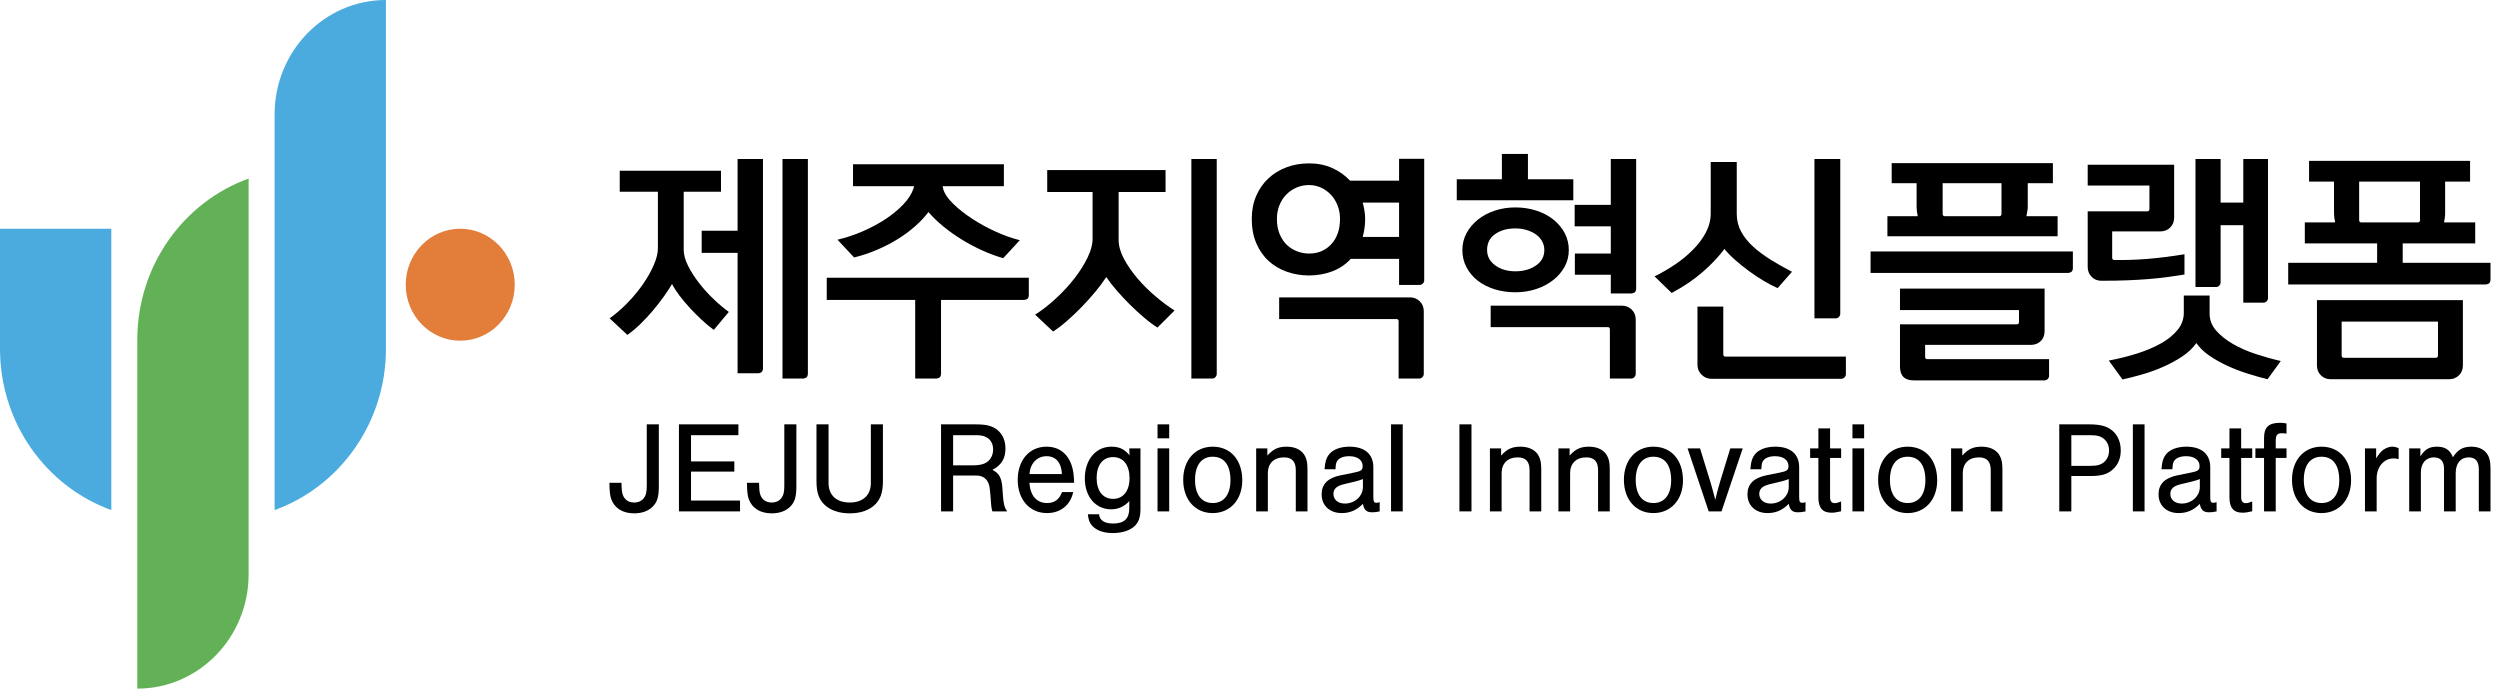 <svg width="167" height="46" viewBox="0 0 167 46" fill="none" xmlns="http://www.w3.org/2000/svg">
<path d="M0 15.28V23.294C0 28.276 3.106 32.51 7.436 34.073V15.28H0Z" fill="#4BABDF"/>
<path d="M25.78 0C21.674 0 18.344 3.42 18.344 7.638V34.073C22.675 32.51 25.781 28.276 25.781 23.294L25.78 0Z" fill="#4BABDF"/>
<path d="M9.172 46C13.279 46 16.608 42.58 16.608 38.362V11.927C12.278 13.489 9.172 17.724 9.172 22.706L9.172 46Z" fill="#63B157"/>
<path d="M30.744 22.759C32.755 22.759 34.385 21.085 34.385 19.02C34.385 16.954 32.755 15.28 30.744 15.28C28.733 15.28 27.103 16.954 27.103 19.02C27.103 21.085 28.733 22.759 30.744 22.759Z" fill="#E27E3A"/>
<path d="M44.01 28.347V32.47C44.01 33.15 43.917 33.499 43.645 33.795C43.357 34.118 42.907 34.292 42.364 34.292C41.6 34.292 41.049 33.952 40.828 33.333C40.743 33.089 40.718 32.819 40.709 32.252H41.515C41.524 32.67 41.541 32.863 41.6 33.045C41.719 33.386 41.991 33.568 42.364 33.568C42.636 33.568 42.864 33.464 43 33.281C43.153 33.089 43.204 32.863 43.204 32.453V28.347H44.01Z" fill="black"/>
<path d="M49.325 29.071H46.16V30.823H49.053V31.503H46.16V33.437H49.435V34.161H45.353V28.347H49.325V29.071Z" fill="black"/>
<path d="M53.198 28.347V32.47C53.198 33.15 53.104 33.499 52.833 33.795C52.545 34.118 52.095 34.292 51.551 34.292C50.788 34.292 50.236 33.952 50.015 33.333C49.931 33.089 49.905 32.819 49.897 32.252H50.703C50.712 32.67 50.728 32.863 50.788 33.045C50.907 33.386 51.178 33.568 51.551 33.568C51.823 33.568 52.052 33.464 52.188 33.281C52.341 33.089 52.392 32.863 52.392 32.453V28.347H53.198Z" fill="black"/>
<path d="M58.979 28.347V32.148C58.979 32.863 58.826 33.324 58.478 33.681C58.08 34.083 57.486 34.292 56.764 34.292C56.035 34.292 55.44 34.083 55.041 33.681C54.693 33.324 54.541 32.863 54.541 32.148V28.347H55.347V32.261C55.347 33.08 55.873 33.568 56.764 33.568C57.647 33.568 58.173 33.08 58.173 32.261V28.347H58.979Z" fill="black"/>
<path d="M63.668 34.161H62.862V28.347H65.17C65.909 28.347 66.299 28.452 66.647 28.74C66.986 29.019 67.164 29.446 67.164 29.969C67.164 30.631 66.893 31.076 66.29 31.389C66.74 31.599 66.918 31.93 66.961 32.618L66.995 33.107C67.037 33.664 67.105 33.917 67.275 34.161H66.29C66.222 33.917 66.206 33.786 66.163 33.107L66.12 32.679C66.07 32.087 65.747 31.764 65.213 31.764H63.668V34.161ZM65.018 31.085C65.45 31.085 65.747 31.006 65.968 30.84C66.197 30.666 66.341 30.361 66.341 30.03C66.341 29.428 65.942 29.071 65.281 29.071H63.668V31.085H65.018Z" fill="black"/>
<path d="M68.764 32.252C68.823 33.115 69.247 33.603 69.952 33.603C70.435 33.603 70.758 33.368 70.944 32.871H71.691C71.496 33.751 70.843 34.274 69.934 34.274C68.78 34.274 67.983 33.368 67.983 32.052C67.983 30.736 68.764 29.838 69.909 29.838C70.724 29.838 71.318 30.283 71.589 31.093C71.691 31.407 71.742 31.747 71.751 32.252H68.764ZM70.936 31.668C70.902 30.901 70.529 30.474 69.909 30.474C69.273 30.474 68.814 30.962 68.772 31.668H70.936Z" fill="black"/>
<path d="M76.183 29.951V33.995C76.183 34.553 76.056 34.92 75.767 35.164C75.445 35.451 74.944 35.608 74.333 35.608C73.73 35.608 73.255 35.443 72.967 35.129C72.789 34.937 72.703 34.727 72.669 34.353H73.416C73.459 34.762 73.773 34.971 74.358 34.971C75.097 34.971 75.436 34.649 75.436 33.952V33.472C75.105 33.839 74.698 34.022 74.223 34.022C73.187 34.022 72.466 33.176 72.466 31.965C72.466 30.71 73.196 29.838 74.24 29.838C74.774 29.838 75.113 30.004 75.453 30.413L75.436 29.951H76.183ZM73.255 31.93C73.255 32.793 73.671 33.324 74.358 33.324C75.029 33.324 75.453 32.793 75.453 31.947C75.453 31.067 75.046 30.535 74.35 30.535C73.671 30.535 73.255 31.067 73.255 31.93Z" fill="black"/>
<path d="M78.103 29.28H77.323V28.347H78.103V29.28ZM78.103 34.161H77.323V29.951H78.103V34.161Z" fill="black"/>
<path d="M82.984 32.087C82.984 33.377 82.178 34.274 81.007 34.274C79.836 34.274 79.038 33.377 79.038 32.052C79.038 30.736 79.836 29.838 81.007 29.838C82.204 29.838 82.984 30.727 82.984 32.087ZM79.828 32.052C79.828 33.037 80.26 33.603 81.016 33.603C81.754 33.603 82.195 33.037 82.195 32.078C82.195 31.067 81.771 30.509 81.007 30.509C80.26 30.509 79.828 31.076 79.828 32.052Z" fill="black"/>
<path d="M84.658 29.951V30.431C85.066 29.986 85.397 29.838 85.957 29.838C86.441 29.838 86.84 30.004 87.068 30.3C87.264 30.562 87.34 30.858 87.34 31.346V34.161H86.559V31.407C86.559 30.832 86.305 30.553 85.77 30.553C85.1 30.553 84.692 30.954 84.692 31.608V34.161H83.912V29.951H84.658Z" fill="black"/>
<path d="M88.48 31.346C88.514 30.849 88.607 30.553 88.811 30.318C89.074 30.012 89.566 29.838 90.143 29.838C91.162 29.838 91.739 30.335 91.739 31.206V33.185C91.739 33.516 91.781 33.586 91.959 33.586C92.027 33.586 92.07 33.577 92.163 33.542V34.161C91.976 34.205 91.815 34.222 91.654 34.222C91.281 34.222 91.111 34.057 91.043 33.656C90.627 34.083 90.177 34.274 89.626 34.274C88.828 34.274 88.285 33.769 88.285 33.028C88.285 32.348 88.692 31.93 89.524 31.756L90.432 31.573C90.924 31.477 91.026 31.398 91.026 31.137C91.026 30.727 90.678 30.474 90.126 30.474C89.727 30.474 89.414 30.605 89.303 30.832C89.244 30.945 89.227 31.041 89.21 31.346H88.48ZM91.043 32C90.899 32.061 90.763 32.104 90.559 32.157L89.761 32.348C89.286 32.461 89.074 32.662 89.074 32.993C89.074 33.377 89.38 33.638 89.838 33.638C90.5 33.638 91.043 33.142 91.043 32.54V32Z" fill="black"/>
<path d="M93.702 34.161H92.921V28.347H93.702V34.161Z" fill="black"/>
<path d="M98.295 34.161H97.489V28.347H98.295V34.161Z" fill="black"/>
<path d="M100.274 29.951V30.431C100.681 29.986 101.012 29.838 101.572 29.838C102.056 29.838 102.455 30.004 102.684 30.3C102.879 30.562 102.956 30.858 102.956 31.346V34.161H102.175V31.407C102.175 30.832 101.92 30.553 101.386 30.553C100.715 30.553 100.308 30.954 100.308 31.608V34.161H99.527V29.951H100.274Z" fill="black"/>
<path d="M104.85 29.951V30.431C105.258 29.986 105.589 29.838 106.149 29.838C106.633 29.838 107.031 30.004 107.26 30.3C107.456 30.562 107.532 30.858 107.532 31.346V34.161H106.751V31.407C106.751 30.832 106.497 30.553 105.962 30.553C105.292 30.553 104.884 30.954 104.884 31.608V34.161H104.104V29.951H104.85Z" fill="black"/>
<path d="M112.423 32.087C112.423 33.377 111.617 34.274 110.445 34.274C109.275 34.274 108.477 33.377 108.477 32.052C108.477 30.736 109.275 29.838 110.445 29.838C111.642 29.838 112.423 30.727 112.423 32.087ZM109.266 32.052C109.266 33.037 109.699 33.603 110.454 33.603C111.192 33.603 111.633 33.037 111.633 32.078C111.633 31.067 111.209 30.509 110.445 30.509C109.699 30.509 109.266 31.076 109.266 32.052Z" fill="black"/>
<path d="M114.14 34.161L112.731 29.951H113.563L114.259 32.209C114.343 32.479 114.479 32.993 114.581 33.386C114.59 33.324 114.607 33.255 114.624 33.211L114.7 32.898C114.717 32.828 114.853 32.357 114.887 32.226L115.583 29.951H116.414L114.997 34.161H114.14Z" fill="black"/>
<path d="M116.925 31.346C116.959 30.849 117.053 30.553 117.256 30.318C117.519 30.012 118.012 29.838 118.589 29.838C119.607 29.838 120.184 30.335 120.184 31.206V33.185C120.184 33.516 120.226 33.586 120.405 33.586C120.472 33.586 120.515 33.577 120.608 33.542V34.161C120.422 34.205 120.26 34.222 120.099 34.222C119.726 34.222 119.556 34.057 119.488 33.656C119.072 34.083 118.623 34.274 118.071 34.274C117.273 34.274 116.73 33.769 116.73 33.028C116.73 32.348 117.137 31.93 117.969 31.756L118.877 31.573C119.369 31.477 119.471 31.398 119.471 31.137C119.471 30.727 119.123 30.474 118.572 30.474C118.173 30.474 117.859 30.605 117.748 30.832C117.689 30.945 117.672 31.041 117.655 31.346H116.925ZM119.488 32C119.344 32.061 119.208 32.104 119.004 32.157L118.207 32.348C117.732 32.461 117.519 32.662 117.519 32.993C117.519 33.377 117.825 33.638 118.283 33.638C118.945 33.638 119.488 33.142 119.488 32.54V32Z" fill="black"/>
<path d="M122.987 30.588H122.249V33.228C122.249 33.472 122.359 33.612 122.554 33.612C122.665 33.612 122.775 33.586 122.987 33.499V34.153C122.648 34.231 122.521 34.248 122.334 34.248C121.749 34.248 121.468 33.926 121.468 33.228V30.588H120.917V29.951H121.468V28.618H122.249V29.951H122.987V30.588Z" fill="black"/>
<path d="M124.524 29.28H123.744V28.347H124.524V29.28ZM124.524 34.161H123.744V29.951H124.524V34.161Z" fill="black"/>
<path d="M129.405 32.087C129.405 33.377 128.599 34.274 127.428 34.274C126.257 34.274 125.459 33.377 125.459 32.052C125.459 30.736 126.257 29.838 127.428 29.838C128.624 29.838 129.405 30.727 129.405 32.087ZM126.248 32.052C126.248 33.037 126.681 33.603 127.436 33.603C128.174 33.603 128.616 33.037 128.616 32.078C128.616 31.067 128.192 30.509 127.428 30.509C126.681 30.509 126.248 31.076 126.248 32.052Z" fill="black"/>
<path d="M131.08 29.951V30.431C131.487 29.986 131.818 29.838 132.378 29.838C132.861 29.838 133.26 30.004 133.49 30.3C133.685 30.562 133.761 30.858 133.761 31.346V34.161H132.981V31.407C132.981 30.832 132.726 30.553 132.191 30.553C131.521 30.553 131.114 30.954 131.114 31.608V34.161H130.333V29.951H131.08Z" fill="black"/>
<path d="M138.365 34.161H137.559V28.347H139.544C140.299 28.347 140.732 28.461 141.105 28.766C141.462 29.062 141.666 29.533 141.666 30.091C141.666 30.622 141.487 31.041 141.139 31.355C140.775 31.686 140.376 31.799 139.604 31.799H138.365V34.161ZM139.663 31.119C140.096 31.119 140.367 31.041 140.571 30.849C140.775 30.666 140.885 30.396 140.885 30.091C140.885 29.795 140.775 29.524 140.571 29.341C140.367 29.149 140.096 29.071 139.663 29.071H138.365V31.119H139.663Z" fill="black"/>
<path d="M143.256 34.161H142.475V28.347H143.256V34.161Z" fill="black"/>
<path d="M144.385 31.346C144.419 30.849 144.513 30.553 144.716 30.318C144.979 30.012 145.472 29.838 146.049 29.838C147.067 29.838 147.644 30.335 147.644 31.206V33.185C147.644 33.516 147.687 33.586 147.865 33.586C147.933 33.586 147.975 33.577 148.068 33.542V34.161C147.882 34.205 147.721 34.222 147.559 34.222C147.186 34.222 147.016 34.057 146.948 33.656C146.533 34.083 146.083 34.274 145.531 34.274C144.734 34.274 144.19 33.769 144.19 33.028C144.19 32.348 144.598 31.93 145.429 31.756L146.337 31.573C146.829 31.477 146.931 31.398 146.931 31.137C146.931 30.727 146.583 30.474 146.032 30.474C145.633 30.474 145.319 30.605 145.209 30.832C145.149 30.945 145.132 31.041 145.115 31.346H144.385ZM146.948 32C146.804 32.061 146.668 32.104 146.465 32.157L145.667 32.348C145.191 32.461 144.979 32.662 144.979 32.993C144.979 33.377 145.285 33.638 145.743 33.638C146.405 33.638 146.948 33.142 146.948 32.54V32Z" fill="black"/>
<path d="M150.448 30.588H149.709V33.228C149.709 33.472 149.819 33.612 150.015 33.612C150.125 33.612 150.235 33.586 150.448 33.499V34.153C150.108 34.231 149.981 34.248 149.794 34.248C149.208 34.248 148.928 33.926 148.928 33.228V30.588H148.377V29.951H148.928V28.618H149.709V29.951H150.448V30.588Z" fill="black"/>
<path d="M152.74 30.588H152.018V34.161H151.238V30.588H150.661V29.951H151.238V29.263C151.238 28.531 151.543 28.243 152.324 28.243C152.46 28.243 152.553 28.252 152.74 28.287V28.966C152.604 28.949 152.536 28.94 152.443 28.94C152.103 28.94 152.018 29.054 152.018 29.516V29.951H152.74V30.588Z" fill="black"/>
<path d="M157.052 32.087C157.052 33.377 156.246 34.274 155.075 34.274C153.904 34.274 153.106 33.377 153.106 32.052C153.106 30.736 153.904 29.838 155.075 29.838C156.272 29.838 157.052 30.727 157.052 32.087ZM153.895 32.052C153.895 33.037 154.328 33.603 155.083 33.603C155.822 33.603 156.263 33.037 156.263 32.078C156.263 31.067 155.839 30.509 155.075 30.509C154.328 30.509 153.895 31.076 153.895 32.052Z" fill="black"/>
<path d="M158.727 29.951V30.614C158.888 30.37 158.956 30.274 159.066 30.169C159.253 29.969 159.55 29.838 159.796 29.838C159.949 29.838 160.093 29.873 160.229 29.943V30.666C160.067 30.631 159.983 30.623 159.872 30.623C159.244 30.623 158.761 31.198 158.761 31.947V34.161H157.98V29.951H158.727Z" fill="black"/>
<path d="M161.681 29.951V30.483C161.995 30.004 162.284 29.838 162.793 29.838C163.336 29.838 163.667 30.056 163.854 30.544C164.177 30.039 164.516 29.838 165.093 29.838C165.526 29.838 165.899 29.995 166.103 30.274C166.289 30.509 166.366 30.814 166.366 31.302V34.161H165.585V31.364C165.585 30.814 165.365 30.553 164.906 30.553C164.372 30.553 164.041 30.954 164.041 31.599V34.161H163.26V31.294C163.26 30.814 163.022 30.553 162.581 30.553C162.055 30.553 161.715 30.945 161.715 31.555V34.161H160.935V29.951H161.681Z" fill="black"/>
<path d="M45.672 12.808V16.691C45.672 17.019 45.769 17.376 45.965 17.761C46.16 18.146 46.404 18.529 46.7 18.909C46.994 19.289 47.319 19.648 47.675 19.987C48.029 20.326 48.367 20.608 48.686 20.835L47.682 22.036C47.412 21.841 47.136 21.613 46.857 21.35C46.577 21.088 46.312 20.821 46.062 20.549C45.812 20.277 45.584 20.005 45.38 19.733C45.174 19.461 45.012 19.207 44.892 18.97C44.742 19.227 44.557 19.509 44.337 19.818C44.117 20.126 43.877 20.434 43.617 20.742C43.357 21.05 43.082 21.346 42.792 21.628C42.503 21.911 42.207 22.159 41.908 22.374L40.723 21.265C41.152 20.958 41.562 20.601 41.953 20.195C42.342 19.79 42.685 19.371 42.98 18.939C43.275 18.508 43.51 18.087 43.685 17.676C43.859 17.266 43.947 16.906 43.947 16.599V12.808H41.398V11.407H48.162V12.808H45.672ZM49.271 24.932V16.891H46.872V15.412H49.271V10.621H50.966V24.624C50.956 24.758 50.914 24.842 50.839 24.878C50.765 24.914 50.707 24.932 50.667 24.932H49.271ZM52.271 25.286V10.621H53.966V24.978C53.956 25.112 53.914 25.196 53.838 25.233C53.764 25.268 53.706 25.286 53.666 25.286H52.271Z" fill="black"/>
<path d="M61.135 25.286V20.034H55.226V18.554H68.725V19.726C68.715 19.869 68.67 19.957 68.59 19.987C68.51 20.018 68.455 20.034 68.425 20.034H62.861V24.978C62.85 25.122 62.806 25.209 62.726 25.24C62.645 25.27 62.591 25.286 62.56 25.286H61.135ZM62.965 12.438L63.01 12.639C63.1 12.947 63.323 13.273 63.678 13.617C64.032 13.962 64.453 14.293 64.937 14.611C65.422 14.929 65.948 15.217 66.512 15.473C67.077 15.73 67.615 15.92 68.124 16.044L67.015 17.245C66.574 17.122 66.12 16.955 65.65 16.744C65.18 16.534 64.723 16.293 64.278 16.02C63.833 15.749 63.415 15.453 63.025 15.135C62.636 14.816 62.3 14.492 62.02 14.164C61.781 14.483 61.491 14.793 61.15 15.096C60.81 15.399 60.428 15.684 60.003 15.951C59.578 16.218 59.116 16.46 58.616 16.674C58.115 16.891 57.596 17.065 57.056 17.199L55.945 16.013C56.516 15.879 57.079 15.692 57.633 15.451C58.188 15.209 58.696 14.937 59.156 14.634C59.616 14.331 60.01 14.005 60.34 13.656C60.671 13.307 60.896 12.957 61.015 12.608L61.06 12.438H56.981V10.975H67.06V12.438H62.965Z" fill="black"/>
<path d="M69.954 11.361H77.859V12.824H74.725V16.028C74.725 16.418 74.839 16.832 75.069 17.268C75.299 17.704 75.594 18.136 75.954 18.562C76.314 18.989 76.716 19.392 77.161 19.772C77.607 20.152 78.039 20.475 78.459 20.742L77.319 21.882C77.039 21.707 76.739 21.485 76.419 21.212C76.099 20.94 75.781 20.647 75.466 20.334C75.151 20.021 74.857 19.705 74.582 19.386C74.307 19.068 74.079 18.775 73.899 18.508C73.699 18.816 73.455 19.145 73.165 19.495C72.874 19.843 72.567 20.185 72.242 20.519C71.916 20.852 71.59 21.163 71.259 21.45C70.93 21.738 70.625 21.969 70.345 22.143L69.144 21.02C69.615 20.721 70.079 20.359 70.539 19.933C70.999 19.507 71.41 19.062 71.77 18.6C72.13 18.138 72.421 17.676 72.646 17.214C72.871 16.752 72.984 16.336 72.984 15.966V12.824H69.954V11.361ZM81.278 24.978C81.278 25.06 81.249 25.132 81.189 25.194C81.129 25.256 81.059 25.286 80.979 25.286H79.583V10.621H81.278V24.978Z" fill="black"/>
<path d="M93.458 19.032V17.292H90.233C89.882 17.672 89.465 17.951 88.981 18.131C88.495 18.311 87.983 18.401 87.443 18.401C86.923 18.401 86.431 18.319 85.966 18.154C85.5 17.99 85.096 17.751 84.75 17.438C84.406 17.125 84.13 16.731 83.926 16.259C83.721 15.787 83.618 15.242 83.618 14.627C83.618 14.062 83.715 13.55 83.911 13.094C84.106 12.637 84.376 12.246 84.721 11.923C85.066 11.599 85.471 11.35 85.936 11.176C86.4 11.002 86.903 10.914 87.443 10.914C88.013 10.914 88.528 11.016 88.988 11.222C89.448 11.428 89.848 11.71 90.188 12.069H93.458V10.606H95.137V18.724C95.137 18.806 95.108 18.878 95.047 18.939C94.987 19.001 94.918 19.032 94.838 19.032H93.458ZM85.298 14.611C85.298 15.011 85.36 15.358 85.486 15.65C85.611 15.943 85.775 16.185 85.981 16.375C86.185 16.565 86.415 16.706 86.67 16.798C86.926 16.891 87.182 16.937 87.443 16.937C88.053 16.937 88.55 16.727 88.936 16.305C89.32 15.884 89.513 15.32 89.513 14.611C89.513 14.293 89.458 13.995 89.348 13.717C89.237 13.44 89.088 13.201 88.898 13.001C88.708 12.801 88.488 12.644 88.237 12.531C87.988 12.418 87.722 12.362 87.443 12.362C87.143 12.362 86.863 12.418 86.603 12.531C86.343 12.644 86.116 12.801 85.921 13.001C85.725 13.201 85.573 13.44 85.463 13.717C85.353 13.995 85.298 14.293 85.298 14.611ZM95.108 24.978C95.108 25.06 95.077 25.132 95.018 25.194C94.957 25.256 94.887 25.286 94.807 25.286H93.427V21.466C93.427 21.364 93.377 21.312 93.278 21.312H85.448V19.864H94.192C94.442 19.864 94.658 19.951 94.838 20.126C95.018 20.301 95.108 20.522 95.108 20.788V24.978ZM91.192 14.627C91.192 15.037 91.137 15.437 91.028 15.828H93.458V13.532H91.028C91.137 13.923 91.192 14.287 91.192 14.627Z" fill="black"/>
<path d="M105.097 13.379H97.312V11.976H100.326V10.281H102.066V11.976H105.097V13.379ZM104.796 16.706C104.796 17.107 104.703 17.476 104.519 17.815C104.333 18.154 104.078 18.452 103.754 18.708C103.429 18.965 103.049 19.165 102.613 19.31C102.179 19.453 101.717 19.524 101.226 19.524C100.737 19.524 100.277 19.458 99.847 19.325C99.416 19.191 99.042 19.001 98.721 18.755C98.402 18.508 98.149 18.21 97.964 17.861C97.779 17.512 97.686 17.128 97.686 16.706C97.686 16.295 97.779 15.917 97.964 15.574C98.149 15.23 98.402 14.929 98.721 14.673C99.042 14.416 99.416 14.215 99.847 14.072C100.277 13.927 100.737 13.856 101.226 13.856C101.717 13.856 102.179 13.925 102.613 14.064C103.049 14.202 103.429 14.4 103.754 14.657C104.078 14.914 104.333 15.217 104.519 15.566C104.703 15.915 104.796 16.295 104.796 16.706ZM103.161 16.706C103.161 16.49 103.111 16.293 103.011 16.113C102.911 15.934 102.774 15.782 102.599 15.658C102.423 15.535 102.219 15.437 101.984 15.366C101.748 15.294 101.496 15.258 101.226 15.258C100.686 15.258 100.236 15.384 99.876 15.636C99.516 15.887 99.337 16.244 99.337 16.706C99.337 17.117 99.516 17.456 99.876 17.722C100.236 17.99 100.686 18.123 101.226 18.123C101.767 18.123 102.224 17.995 102.599 17.738C102.973 17.481 103.161 17.137 103.161 16.706ZM109.266 24.978C109.266 25.06 109.236 25.132 109.176 25.194C109.116 25.256 109.045 25.286 108.966 25.286H107.54V22.005C107.54 21.903 107.491 21.851 107.391 21.851H99.577V20.419H108.351C108.601 20.419 108.816 20.506 108.996 20.68C109.176 20.855 109.266 21.076 109.266 21.343V24.978ZM109.296 19.293C109.286 19.427 109.243 19.512 109.169 19.548C109.093 19.584 109.035 19.602 108.996 19.602H107.601V18.354H105.201V16.937H107.601V15.119H105.187V13.686H107.601V10.621H109.296V19.293Z" fill="black"/>
<path d="M116.015 14.287C116.015 14.719 116.113 15.114 116.308 15.473C116.503 15.833 116.771 16.166 117.11 16.475C117.45 16.783 117.843 17.075 118.287 17.353C118.733 17.63 119.205 17.898 119.705 18.154L118.745 19.247C118.445 19.114 118.128 18.948 117.792 18.747C117.457 18.547 117.131 18.329 116.81 18.092C116.491 17.857 116.188 17.612 115.903 17.36C115.618 17.109 115.38 16.865 115.19 16.628C114.83 17.122 114.356 17.628 113.765 18.146C113.176 18.664 112.476 19.14 111.666 19.571L110.526 18.462C110.986 18.237 111.441 17.971 111.891 17.669C112.341 17.366 112.743 17.035 113.098 16.674C113.453 16.315 113.738 15.934 113.953 15.527C114.168 15.121 114.276 14.698 114.276 14.257V10.821H116.015V14.287ZM123.305 24.993C123.305 25.075 123.275 25.148 123.214 25.209C123.155 25.27 123.085 25.302 123.005 25.302H114.306C114.065 25.302 113.853 25.212 113.668 25.032C113.483 24.852 113.391 24.629 113.391 24.362V20.48H115.115V23.669C115.115 23.72 115.131 23.759 115.16 23.784C115.19 23.81 115.221 23.823 115.25 23.823H123.305V24.993ZM121.205 21.265V10.621H122.93V20.958C122.93 21.04 122.899 21.112 122.84 21.173C122.78 21.235 122.709 21.265 122.629 21.265H121.205Z" fill="black"/>
<path d="M124.954 18.231V16.798H138.468V17.923C138.458 18.056 138.416 18.141 138.34 18.177C138.266 18.213 138.208 18.231 138.168 18.231H124.954ZM126.365 10.899H137.133V12.239H135.454V13.81C135.454 13.913 135.444 14.015 135.423 14.118C135.403 14.221 135.384 14.329 135.364 14.442H137.448V15.782H126.079V14.442H128.104C128.054 14.215 128.029 14 128.029 13.795V12.239H126.365V10.899ZM136.878 25.101C136.878 25.184 136.849 25.256 136.788 25.317C136.728 25.379 136.658 25.409 136.579 25.409H127.834C127.224 25.409 126.919 25.101 126.919 24.485V21.666H134.718C134.818 21.666 134.868 21.615 134.868 21.512V20.711H126.919V19.279H136.579V22.113C136.579 22.401 136.491 22.626 136.316 22.79C136.14 22.955 135.923 23.038 135.663 23.038H128.599V23.838C128.599 23.941 128.649 23.992 128.749 23.992H136.878V25.101ZM133.548 14.442C133.649 14.442 133.699 14.39 133.699 14.287V12.239H129.769V14.287C129.769 14.39 129.819 14.442 129.919 14.442H133.548Z" fill="black"/>
<path d="M141.093 17.214C141.093 17.317 141.143 17.368 141.243 17.368C141.932 17.379 142.651 17.356 143.395 17.299C144.14 17.242 144.983 17.137 145.923 16.983V18.339C145.542 18.401 145.163 18.457 144.783 18.508C144.402 18.56 143.993 18.603 143.553 18.639C143.112 18.675 142.635 18.703 142.12 18.724C141.605 18.745 141.022 18.755 140.373 18.755C140.103 18.755 139.883 18.664 139.713 18.485C139.543 18.305 139.458 18.087 139.458 17.83V14.118H143.433C143.533 14.118 143.582 14.062 143.582 13.948V12.392H139.458V11.006H145.233V14.534C145.233 14.801 145.145 15.021 144.97 15.196C144.795 15.371 144.578 15.458 144.318 15.458H141.093V17.214ZM140.868 24.085C141.527 23.962 142.158 23.805 142.758 23.614C143.358 23.425 143.89 23.199 144.355 22.937C144.82 22.675 145.19 22.374 145.465 22.036C145.74 21.697 145.878 21.318 145.878 20.896V19.741H147.602V20.958C147.602 21.379 147.75 21.756 148.045 22.09C148.34 22.424 148.715 22.722 149.17 22.983C149.625 23.245 150.135 23.468 150.699 23.653C151.264 23.838 151.817 23.992 152.357 24.115L151.472 25.332C151.052 25.23 150.607 25.104 150.137 24.955C149.668 24.806 149.215 24.632 148.779 24.431C148.345 24.232 147.945 24.005 147.58 23.753C147.215 23.501 146.928 23.223 146.717 22.914C146.478 23.253 146.165 23.55 145.78 23.808C145.395 24.064 144.977 24.293 144.527 24.492C144.077 24.694 143.613 24.863 143.133 25.002C142.653 25.14 142.203 25.256 141.783 25.348L140.868 24.085ZM148.337 18.863C148.337 18.945 148.308 19.016 148.248 19.078C148.187 19.14 148.118 19.171 148.038 19.171H146.658V10.621H148.337V13.532H149.852V10.621H151.502V19.91C151.502 19.992 151.472 20.064 151.412 20.126C151.352 20.188 151.282 20.218 151.202 20.218H149.852V15.042H148.337V18.863Z" fill="black"/>
<path d="M153.962 16.259V14.858H155.986C155.937 14.631 155.912 14.421 155.912 14.226V12.131H154.246V10.744H165.001V12.131H163.335V14.241C163.335 14.344 163.328 14.444 163.314 14.542C163.298 14.639 163.281 14.744 163.261 14.858H165.345V16.259H160.501V17.553H166.366V18.693C166.355 18.827 166.313 18.912 166.238 18.948C166.163 18.983 166.106 19.001 166.065 19.001H152.852V17.553H158.792V16.259H153.962ZM154.772 20.049H164.521V24.408C164.521 24.686 164.431 24.909 164.251 25.078C164.071 25.248 163.856 25.332 163.606 25.332H155.687C155.426 25.332 155.209 25.245 155.034 25.071C154.859 24.896 154.772 24.675 154.772 24.408V20.049ZM156.422 21.482V23.746C156.422 23.849 156.471 23.9 156.571 23.9H162.706C162.806 23.9 162.857 23.849 162.857 23.746V21.482H156.422ZM161.506 14.858C161.606 14.858 161.656 14.806 161.656 14.703V12.131H157.591V14.703C157.591 14.806 157.641 14.858 157.742 14.858H161.506Z" fill="black"/>
</svg>
